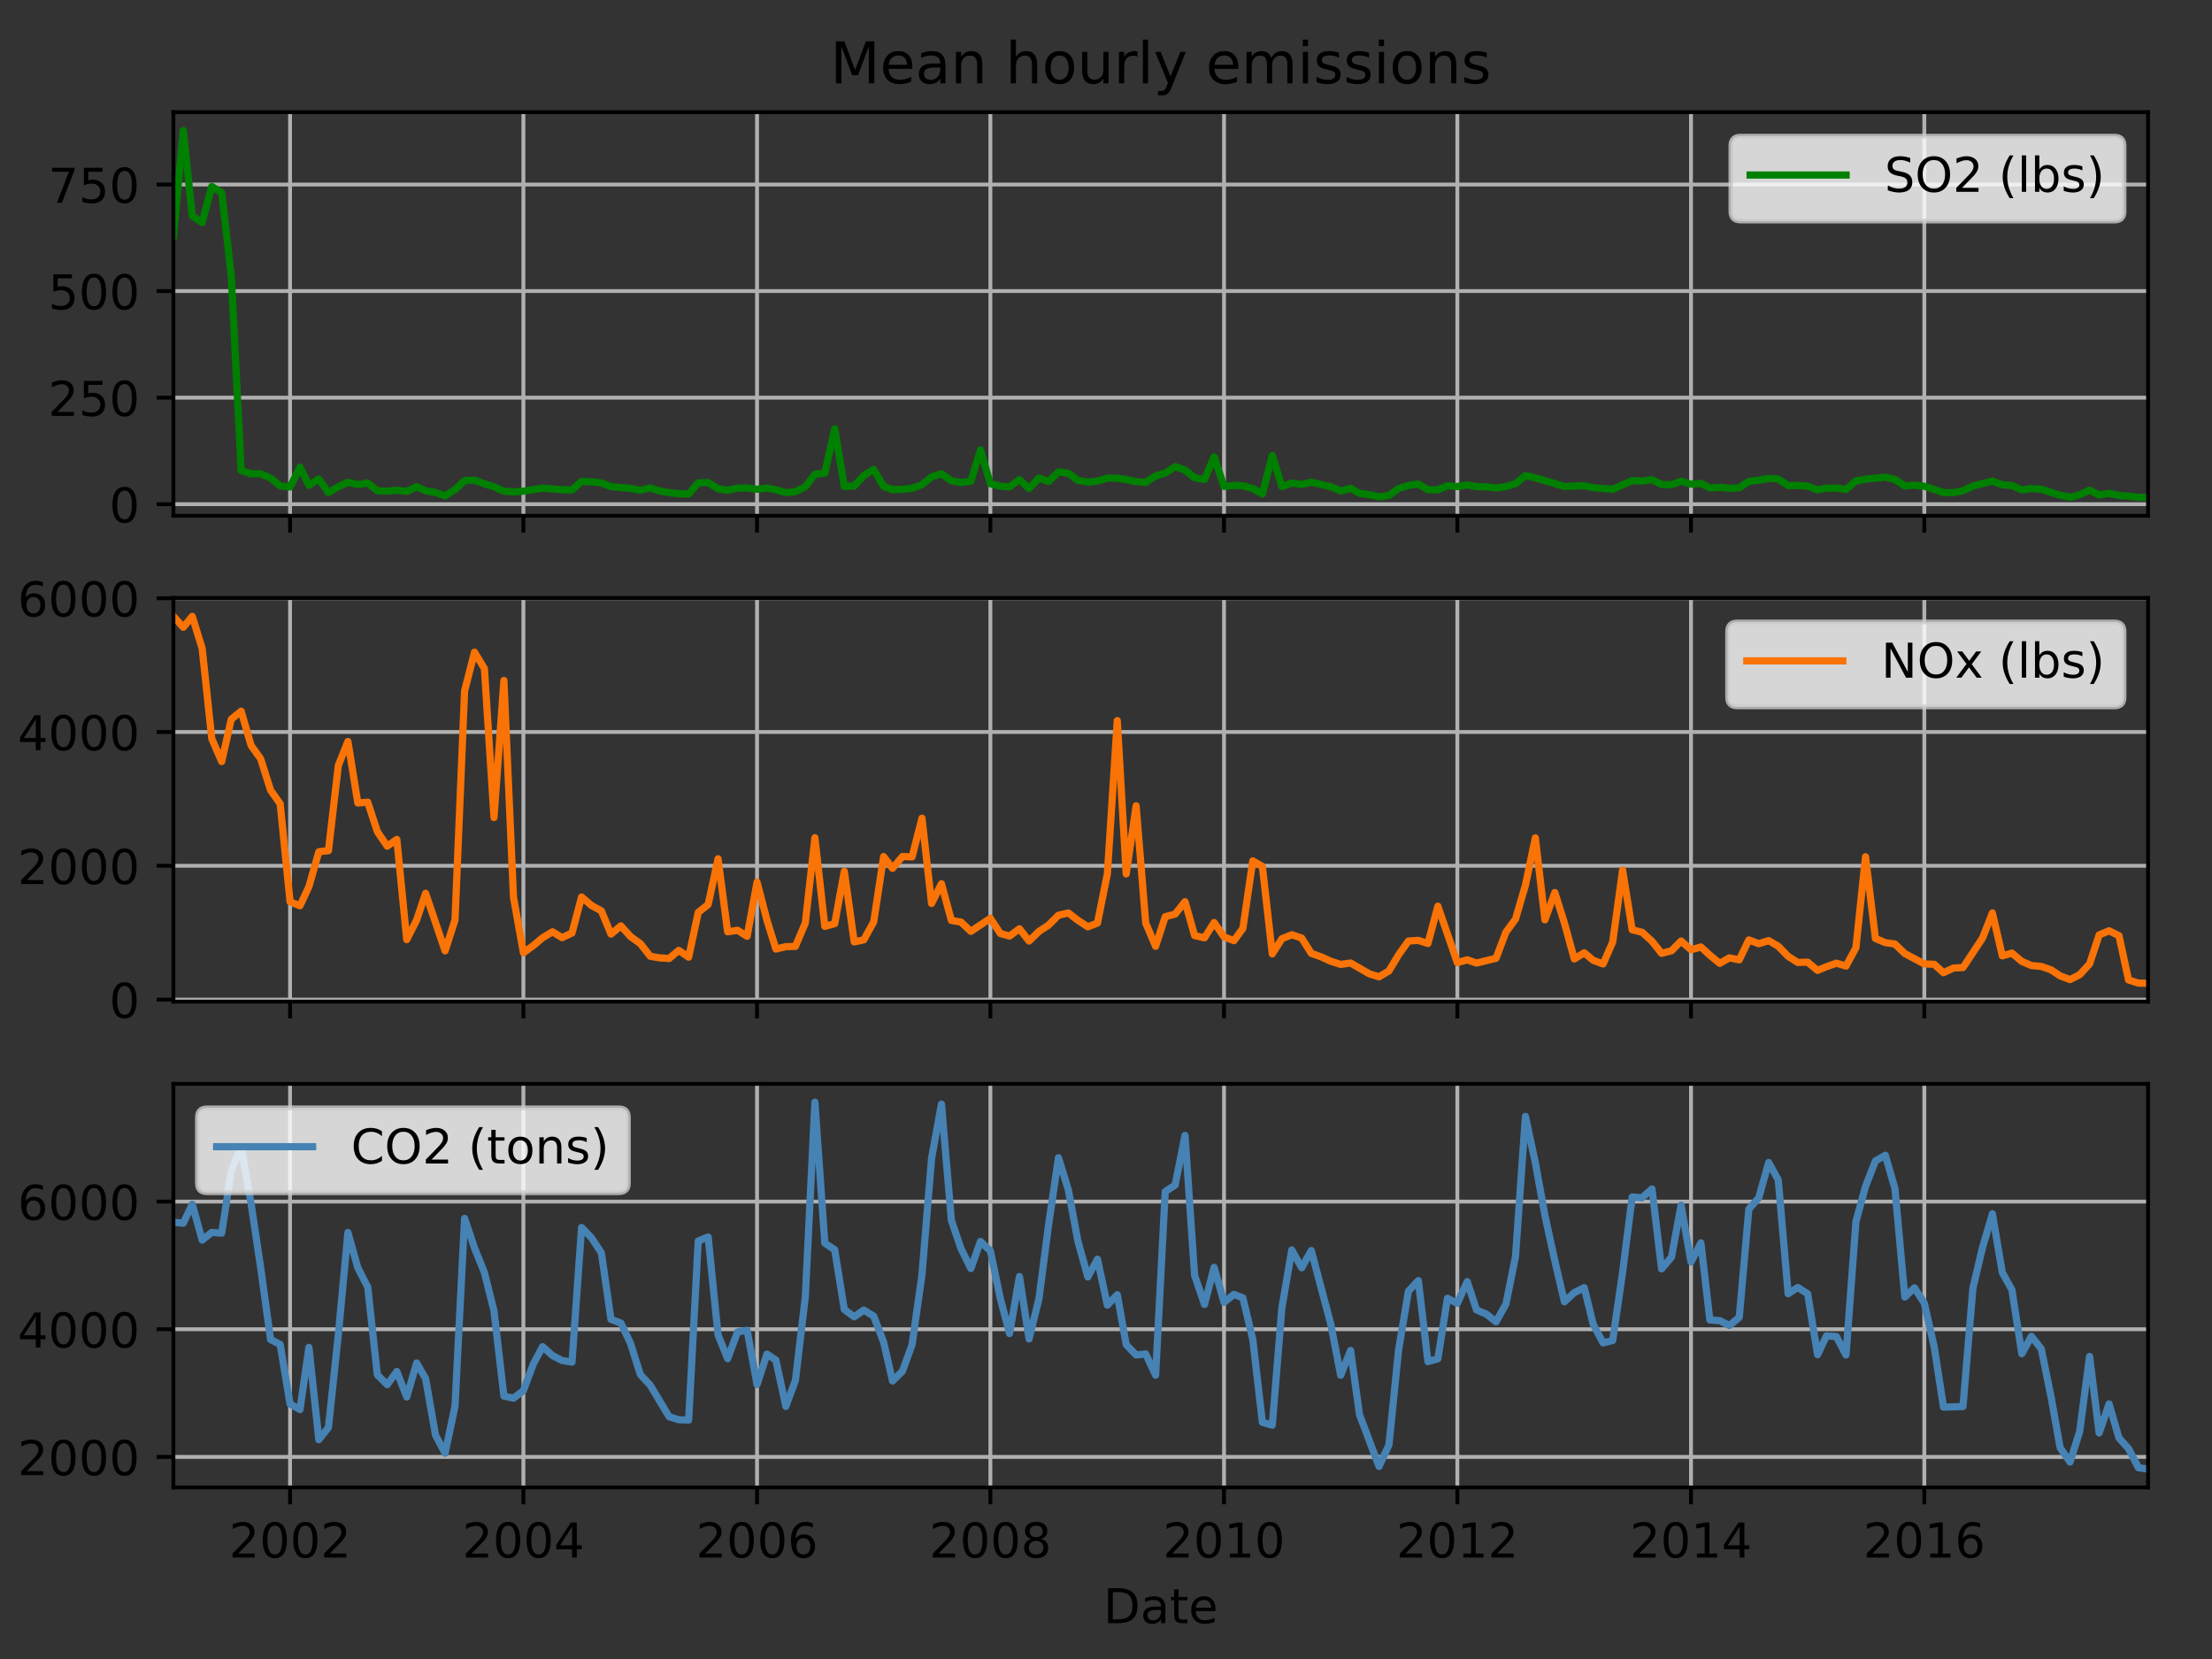 <?xml version="1.0" encoding="utf-8" standalone="no"?>
<!DOCTYPE svg PUBLIC "-//W3C//DTD SVG 1.1//EN"
  "http://www.w3.org/Graphics/SVG/1.1/DTD/svg11.dtd">
<!-- Created with matplotlib (http://matplotlib.org/) -->
<svg height="345.6pt" version="1.1" viewBox="0 0 460.8 345.6" width="460.8pt" xmlns="http://www.w3.org/2000/svg" xmlns:xlink="http://www.w3.org/1999/xlink">
 <rect x="0" y="0" width="460.8" height="345.6" fill="#333333" stroke="none"/>
 <defs>
  <style type="text/css">
*{stroke-linecap:butt;stroke-linejoin:round;}
  </style>
 </defs>
 <g id="figure_1">
  <g id="patch_1">
   <path d="M 0 345.6 
L 460.8 345.6 
L 460.8 0 
L 0 0 
z
" style="fill:none;"/>
  </g>
  <g id="axes_1">
   <g id="patch_2">
    <path d="M 36.124 107.445 
L 447.48 107.445 
L 447.48 23.365 
L 36.124 23.365 
z
" style="fill:none;"/>
   </g>
   <g id="matplotlib.axis_1">
    <g id="xtick_1">
     <g id="line2d_1">
      <path clip-path="url(#p569d298491)" d="M 60.427 107.445 
L 60.427 23.365 
" style="fill:none;stroke:#b0b0b0;stroke-linecap:square;stroke-width:0.8;"/>
     </g>
     <g id="line2d_2">
      <defs>
       <path d="M 0 0 
L 0 3.5 
" id="m53cadf3016" style="stroke:#000000;stroke-width:0.8;"/>
      </defs>
      <g>
       <use style="stroke:#000000;stroke-width:0.8;" x="60.427" xlink:href="#m53cadf3016" y="107.445"/>
      </g>
     </g>
    </g>
    <g id="xtick_2">
     <g id="line2d_3">
      <path clip-path="url(#p569d298491)" d="M 109.033 107.445 
L 109.033 23.365 
" style="fill:none;stroke:#b0b0b0;stroke-linecap:square;stroke-width:0.8;"/>
     </g>
     <g id="line2d_4">
      <g>
       <use style="stroke:#000000;stroke-width:0.8;" x="109.033" xlink:href="#m53cadf3016" y="107.445"/>
      </g>
     </g>
    </g>
    <g id="xtick_3">
     <g id="line2d_5">
      <path clip-path="url(#p569d298491)" d="M 157.706 107.445 
L 157.706 23.365 
" style="fill:none;stroke:#b0b0b0;stroke-linecap:square;stroke-width:0.8;"/>
     </g>
     <g id="line2d_6">
      <g>
       <use style="stroke:#000000;stroke-width:0.8;" x="157.706" xlink:href="#m53cadf3016" y="107.445"/>
      </g>
     </g>
    </g>
    <g id="xtick_4">
     <g id="line2d_7">
      <path clip-path="url(#p569d298491)" d="M 206.313 107.445 
L 206.313 23.365 
" style="fill:none;stroke:#b0b0b0;stroke-linecap:square;stroke-width:0.8;"/>
     </g>
     <g id="line2d_8">
      <g>
       <use style="stroke:#000000;stroke-width:0.8;" x="206.313" xlink:href="#m53cadf3016" y="107.445"/>
      </g>
     </g>
    </g>
    <g id="xtick_5">
     <g id="line2d_9">
      <path clip-path="url(#p569d298491)" d="M 254.986 107.445 
L 254.986 23.365 
" style="fill:none;stroke:#b0b0b0;stroke-linecap:square;stroke-width:0.8;"/>
     </g>
     <g id="line2d_10">
      <g>
       <use style="stroke:#000000;stroke-width:0.8;" x="254.986" xlink:href="#m53cadf3016" y="107.445"/>
      </g>
     </g>
    </g>
    <g id="xtick_6">
     <g id="line2d_11">
      <path clip-path="url(#p569d298491)" d="M 303.592 107.445 
L 303.592 23.365 
" style="fill:none;stroke:#b0b0b0;stroke-linecap:square;stroke-width:0.8;"/>
     </g>
     <g id="line2d_12">
      <g>
       <use style="stroke:#000000;stroke-width:0.8;" x="303.592" xlink:href="#m53cadf3016" y="107.445"/>
      </g>
     </g>
    </g>
    <g id="xtick_7">
     <g id="line2d_13">
      <path clip-path="url(#p569d298491)" d="M 352.265 107.445 
L 352.265 23.365 
" style="fill:none;stroke:#b0b0b0;stroke-linecap:square;stroke-width:0.8;"/>
     </g>
     <g id="line2d_14">
      <g>
       <use style="stroke:#000000;stroke-width:0.8;" x="352.265" xlink:href="#m53cadf3016" y="107.445"/>
      </g>
     </g>
    </g>
    <g id="xtick_8">
     <g id="line2d_15">
      <path clip-path="url(#p569d298491)" d="M 400.871 107.445 
L 400.871 23.365 
" style="fill:none;stroke:#b0b0b0;stroke-linecap:square;stroke-width:0.8;"/>
     </g>
     <g id="line2d_16">
      <g>
       <use style="stroke:#000000;stroke-width:0.8;" x="400.871" xlink:href="#m53cadf3016" y="107.445"/>
      </g>
     </g>
    </g>
   </g>
   <g id="matplotlib.axis_2">
    <g id="ytick_1">
     <g id="line2d_17">
      <path clip-path="url(#p569d298491)" d="M 36.124 105.035 
L 447.48 105.035 
" style="fill:none;stroke:#b0b0b0;stroke-linecap:square;stroke-width:0.8;"/>
     </g>
     <g id="line2d_18">
      <defs>
       <path d="M 0 0 
L -3.5 0 
" id="m7fc5e77ac3" style="stroke:#000000;stroke-width:0.8;"/>
      </defs>
      <g>
       <use style="stroke:#000000;stroke-width:0.8;" x="36.124" xlink:href="#m7fc5e77ac3" y="105.035"/>
      </g>
     </g>
     <g id="text_1">
      <!-- 0 -->
      <defs>
       <path d="M 31.781 66.406 
Q 24.172 66.406 20.328 58.906 
Q 16.5 51.422 16.5 36.375 
Q 16.5 21.391 20.328 13.891 
Q 24.172 6.391 31.781 6.391 
Q 39.453 6.391 43.281 13.891 
Q 47.125 21.391 47.125 36.375 
Q 47.125 51.422 43.281 58.906 
Q 39.453 66.406 31.781 66.406 
z
M 31.781 74.219 
Q 44.047 74.219 50.516 64.516 
Q 56.984 54.828 56.984 36.375 
Q 56.984 17.969 50.516 8.266 
Q 44.047 -1.422 31.781 -1.422 
Q 19.531 -1.422 13.062 8.266 
Q 6.594 17.969 6.594 36.375 
Q 6.594 54.828 13.062 64.516 
Q 19.531 74.219 31.781 74.219 
z
" id="DejaVuSans-30"/>
      </defs>
      <g transform="translate(22.762 108.834)scale(0.1 -0.1)">
       <use xlink:href="#DejaVuSans-30"/>
      </g>
     </g>
    </g>
    <g id="ytick_2">
     <g id="line2d_19">
      <path clip-path="url(#p569d298491)" d="M 36.124 82.837 
L 447.48 82.837 
" style="fill:none;stroke:#b0b0b0;stroke-linecap:square;stroke-width:0.8;"/>
     </g>
     <g id="line2d_20">
      <g>
       <use style="stroke:#000000;stroke-width:0.8;" x="36.124" xlink:href="#m7fc5e77ac3" y="82.837"/>
      </g>
     </g>
     <g id="text_2">
      <!-- 250 -->
      <defs>
       <path d="M 19.188 8.297 
L 53.609 8.297 
L 53.609 0 
L 7.328 0 
L 7.328 8.297 
Q 12.938 14.109 22.625 23.891 
Q 32.328 33.688 34.812 36.531 
Q 39.547 41.844 41.422 45.531 
Q 43.312 49.219 43.312 52.781 
Q 43.312 58.594 39.234 62.25 
Q 35.156 65.922 28.609 65.922 
Q 23.969 65.922 18.812 64.312 
Q 13.672 62.703 7.812 59.422 
L 7.812 69.391 
Q 13.766 71.781 18.938 73 
Q 24.125 74.219 28.422 74.219 
Q 39.75 74.219 46.484 68.547 
Q 53.219 62.891 53.219 53.422 
Q 53.219 48.922 51.531 44.891 
Q 49.859 40.875 45.406 35.406 
Q 44.188 33.984 37.641 27.219 
Q 31.109 20.453 19.188 8.297 
z
" id="DejaVuSans-32"/>
       <path d="M 10.797 72.906 
L 49.516 72.906 
L 49.516 64.594 
L 19.828 64.594 
L 19.828 46.734 
Q 21.969 47.469 24.109 47.828 
Q 26.266 48.188 28.422 48.188 
Q 40.625 48.188 47.75 41.5 
Q 54.891 34.812 54.891 23.391 
Q 54.891 11.625 47.562 5.094 
Q 40.234 -1.422 26.906 -1.422 
Q 22.312 -1.422 17.547 -0.641 
Q 12.797 0.141 7.719 1.703 
L 7.719 11.625 
Q 12.109 9.234 16.797 8.062 
Q 21.484 6.891 26.703 6.891 
Q 35.156 6.891 40.078 11.328 
Q 45.016 15.766 45.016 23.391 
Q 45.016 31 40.078 35.438 
Q 35.156 39.891 26.703 39.891 
Q 22.75 39.891 18.812 39.016 
Q 14.891 38.141 10.797 36.281 
z
" id="DejaVuSans-35"/>
      </defs>
      <g transform="translate(10.037 86.636)scale(0.1 -0.1)">
       <use xlink:href="#DejaVuSans-32"/>
       <use x="63.623" xlink:href="#DejaVuSans-35"/>
       <use x="127.246" xlink:href="#DejaVuSans-30"/>
      </g>
     </g>
    </g>
    <g id="ytick_3">
     <g id="line2d_21">
      <path clip-path="url(#p569d298491)" d="M 36.124 60.639 
L 447.48 60.639 
" style="fill:none;stroke:#b0b0b0;stroke-linecap:square;stroke-width:0.8;"/>
     </g>
     <g id="line2d_22">
      <g>
       <use style="stroke:#000000;stroke-width:0.8;" x="36.124" xlink:href="#m7fc5e77ac3" y="60.639"/>
      </g>
     </g>
     <g id="text_3">
      <!-- 500 -->
      <g transform="translate(10.037 64.438)scale(0.1 -0.1)">
       <use xlink:href="#DejaVuSans-35"/>
       <use x="63.623" xlink:href="#DejaVuSans-30"/>
       <use x="127.246" xlink:href="#DejaVuSans-30"/>
      </g>
     </g>
    </g>
    <g id="ytick_4">
     <g id="line2d_23">
      <path clip-path="url(#p569d298491)" d="M 36.124 38.441 
L 447.48 38.441 
" style="fill:none;stroke:#b0b0b0;stroke-linecap:square;stroke-width:0.8;"/>
     </g>
     <g id="line2d_24">
      <g>
       <use style="stroke:#000000;stroke-width:0.8;" x="36.124" xlink:href="#m7fc5e77ac3" y="38.441"/>
      </g>
     </g>
     <g id="text_4">
      <!-- 750 -->
      <defs>
       <path d="M 8.203 72.906 
L 55.078 72.906 
L 55.078 68.703 
L 28.609 0 
L 18.312 0 
L 43.219 64.594 
L 8.203 64.594 
z
" id="DejaVuSans-37"/>
      </defs>
      <g transform="translate(10.037 42.24)scale(0.1 -0.1)">
       <use xlink:href="#DejaVuSans-37"/>
       <use x="63.623" xlink:href="#DejaVuSans-35"/>
       <use x="127.246" xlink:href="#DejaVuSans-30"/>
      </g>
     </g>
    </g>
   </g>
   <g id="line2d_25">
    <path clip-path="url(#p569d298491)" d="M 36.124 49.233 
L 38.188 27.187 
L 40.052 44.981 
L 42.117 46.352 
L 44.114 38.846 
L 46.178 40.138 
L 48.176 57.4 
L 50.24 98.006 
L 52.304 98.698 
L 54.301 98.702 
L 56.366 99.588 
L 58.363 101.213 
L 60.427 101.452 
L 62.491 97.313 
L 64.356 101.098 
L 66.42 99.788 
L 68.417 102.62 
L 70.481 101.399 
L 72.479 100.473 
L 74.543 100.953 
L 76.607 100.604 
L 78.605 102.23 
L 80.669 102.331 
L 82.666 102.121 
L 84.73 102.373 
L 86.794 101.383 
L 88.659 102.249 
L 90.723 102.587 
L 92.72 103.302 
L 94.785 101.986 
L 96.782 100.136 
L 98.846 100.025 
L 100.91 100.796 
L 102.908 101.401 
L 104.972 102.334 
L 106.969 102.473 
L 109.033 102.319 
L 113.029 101.698 
L 117.09 102.012 
L 119.154 102.064 
L 121.152 100.288 
L 123.216 100.385 
L 125.28 100.596 
L 127.278 101.384 
L 131.339 101.729 
L 133.403 102.137 
L 135.467 101.637 
L 137.332 102.254 
L 139.396 102.628 
L 141.393 102.833 
L 143.457 102.913 
L 145.455 100.591 
L 147.519 100.527 
L 149.583 101.813 
L 151.581 102.111 
L 153.645 101.675 
L 155.642 101.658 
L 157.706 101.925 
L 159.771 101.669 
L 161.635 102.031 
L 163.699 102.627 
L 165.696 102.424 
L 167.761 101.383 
L 169.758 98.778 
L 171.822 98.582 
L 173.886 89.338 
L 175.884 101.333 
L 177.948 101.24 
L 179.945 99.059 
L 182.01 97.779 
L 184.074 101.342 
L 185.938 101.991 
L 188.002 101.927 
L 190 101.727 
L 192.064 100.979 
L 194.061 99.341 
L 196.125 98.68 
L 198.189 100.155 
L 200.187 100.514 
L 202.251 100.254 
L 204.249 93.73 
L 206.313 100.78 
L 208.377 101.27 
L 210.308 101.42 
L 212.372 99.918 
L 214.369 101.783 
L 216.433 99.586 
L 218.431 100.307 
L 220.495 98.297 
L 222.559 98.602 
L 224.557 100.076 
L 226.621 100.43 
L 228.618 100.222 
L 230.682 99.593 
L 232.747 99.627 
L 234.611 99.895 
L 236.675 100.339 
L 238.673 100.492 
L 240.737 99.142 
L 242.734 98.56 
L 244.798 97.202 
L 246.862 97.914 
L 248.86 99.533 
L 250.924 99.878 
L 252.922 95.177 
L 254.986 101.336 
L 257.05 101.114 
L 258.914 101.192 
L 260.978 101.765 
L 262.976 102.905 
L 265.04 94.899 
L 267.037 101.358 
L 269.101 100.63 
L 271.166 100.929 
L 273.163 100.448 
L 277.225 101.391 
L 279.289 102.278 
L 281.353 101.717 
L 283.217 102.766 
L 285.281 103.064 
L 287.279 103.491 
L 289.343 103.208 
L 291.341 101.775 
L 293.405 101.121 
L 295.469 100.846 
L 297.466 102.022 
L 299.53 102.035 
L 301.528 101.185 
L 303.592 101.36 
L 305.656 101.013 
L 307.587 101.37 
L 309.651 101.428 
L 311.649 101.646 
L 313.713 101.347 
L 315.71 100.777 
L 317.774 99.062 
L 319.838 99.542 
L 325.898 101.33 
L 330.026 101.182 
L 331.89 101.601 
L 335.952 101.93 
L 340.013 100.124 
L 342.078 100.216 
L 344.142 99.931 
L 346.139 100.933 
L 348.203 100.969 
L 350.201 100.238 
L 352.265 100.862 
L 354.329 100.702 
L 356.193 101.645 
L 358.257 101.516 
L 360.255 101.725 
L 362.319 101.624 
L 364.317 100.287 
L 366.381 100.041 
L 368.445 99.656 
L 370.442 99.788 
L 372.506 101.152 
L 374.504 101.135 
L 376.568 101.264 
L 378.632 102.04 
L 380.496 101.695 
L 382.561 101.681 
L 384.558 101.961 
L 386.622 100.189 
L 388.62 99.819 
L 392.748 99.41 
L 394.745 99.878 
L 396.81 101.221 
L 398.807 101.079 
L 400.871 101.294 
L 404.866 102.612 
L 406.93 102.636 
L 408.928 102.223 
L 410.992 101.253 
L 415.054 100.211 
L 417.118 100.998 
L 419.115 101.139 
L 421.179 102.058 
L 423.177 101.786 
L 425.241 101.913 
L 429.169 103.157 
L 431.234 103.589 
L 433.231 103.069 
L 435.295 102.106 
L 437.293 103.13 
L 439.357 102.759 
L 441.421 103.229 
L 443.418 103.347 
L 445.482 103.589 
L 447.48 103.623 
L 447.48 103.623 
" style="fill:none;stroke:#008000;stroke-linecap:square;stroke-width:1.5;"/>
   </g>
   <g id="patch_3">
    <path d="M 36.124 107.445 
L 36.124 23.365 
" style="fill:none;stroke:#000000;stroke-linecap:square;stroke-linejoin:miter;stroke-width:0.8;"/>
   </g>
   <g id="patch_4">
    <path d="M 447.48 107.445 
L 447.48 23.365 
" style="fill:none;stroke:#000000;stroke-linecap:square;stroke-linejoin:miter;stroke-width:0.8;"/>
   </g>
   <g id="patch_5">
    <path d="M 36.124 107.445 
L 447.48 107.445 
" style="fill:none;stroke:#000000;stroke-linecap:square;stroke-linejoin:miter;stroke-width:0.8;"/>
   </g>
   <g id="patch_6">
    <path d="M 36.124 23.365 
L 447.48 23.365 
" style="fill:none;stroke:#000000;stroke-linecap:square;stroke-linejoin:miter;stroke-width:0.8;"/>
   </g>
   <g id="text_5">
    <!-- Mean hourly emissions -->
    <defs>
     <path d="M 9.812 72.906 
L 24.516 72.906 
L 43.109 23.297 
L 61.812 72.906 
L 76.516 72.906 
L 76.516 0 
L 66.891 0 
L 66.891 64.016 
L 48.094 14.016 
L 38.188 14.016 
L 19.391 64.016 
L 19.391 0 
L 9.812 0 
z
" id="DejaVuSans-4d"/>
     <path d="M 56.203 29.594 
L 56.203 25.203 
L 14.891 25.203 
Q 15.484 15.922 20.484 11.062 
Q 25.484 6.203 34.422 6.203 
Q 39.594 6.203 44.453 7.469 
Q 49.312 8.734 54.109 11.281 
L 54.109 2.781 
Q 49.266 0.734 44.188 -0.344 
Q 39.109 -1.422 33.891 -1.422 
Q 20.797 -1.422 13.156 6.188 
Q 5.516 13.812 5.516 26.812 
Q 5.516 40.234 12.766 48.109 
Q 20.016 56 32.328 56 
Q 43.359 56 49.781 48.891 
Q 56.203 41.797 56.203 29.594 
z
M 47.219 32.234 
Q 47.125 39.594 43.094 43.984 
Q 39.062 48.391 32.422 48.391 
Q 24.906 48.391 20.391 44.141 
Q 15.875 39.891 15.188 32.172 
z
" id="DejaVuSans-65"/>
     <path d="M 34.281 27.484 
Q 23.391 27.484 19.188 25 
Q 14.984 22.516 14.984 16.5 
Q 14.984 11.719 18.141 8.906 
Q 21.297 6.109 26.703 6.109 
Q 34.188 6.109 38.703 11.406 
Q 43.219 16.703 43.219 25.484 
L 43.219 27.484 
z
M 52.203 31.203 
L 52.203 0 
L 43.219 0 
L 43.219 8.297 
Q 40.141 3.328 35.547 0.953 
Q 30.953 -1.422 24.312 -1.422 
Q 15.922 -1.422 10.953 3.297 
Q 6 8.016 6 15.922 
Q 6 25.141 12.172 29.828 
Q 18.359 34.516 30.609 34.516 
L 43.219 34.516 
L 43.219 35.406 
Q 43.219 41.609 39.141 45 
Q 35.062 48.391 27.688 48.391 
Q 23 48.391 18.547 47.266 
Q 14.109 46.141 10.016 43.891 
L 10.016 52.203 
Q 14.938 54.109 19.578 55.047 
Q 24.219 56 28.609 56 
Q 40.484 56 46.344 49.844 
Q 52.203 43.703 52.203 31.203 
z
" id="DejaVuSans-61"/>
     <path d="M 54.891 33.016 
L 54.891 0 
L 45.906 0 
L 45.906 32.719 
Q 45.906 40.484 42.875 44.328 
Q 39.844 48.188 33.797 48.188 
Q 26.516 48.188 22.312 43.547 
Q 18.109 38.922 18.109 30.906 
L 18.109 0 
L 9.078 0 
L 9.078 54.688 
L 18.109 54.688 
L 18.109 46.188 
Q 21.344 51.125 25.703 53.562 
Q 30.078 56 35.797 56 
Q 45.219 56 50.047 50.172 
Q 54.891 44.344 54.891 33.016 
z
" id="DejaVuSans-6e"/>
     <path id="DejaVuSans-20"/>
     <path d="M 54.891 33.016 
L 54.891 0 
L 45.906 0 
L 45.906 32.719 
Q 45.906 40.484 42.875 44.328 
Q 39.844 48.188 33.797 48.188 
Q 26.516 48.188 22.312 43.547 
Q 18.109 38.922 18.109 30.906 
L 18.109 0 
L 9.078 0 
L 9.078 75.984 
L 18.109 75.984 
L 18.109 46.188 
Q 21.344 51.125 25.703 53.562 
Q 30.078 56 35.797 56 
Q 45.219 56 50.047 50.172 
Q 54.891 44.344 54.891 33.016 
z
" id="DejaVuSans-68"/>
     <path d="M 30.609 48.391 
Q 23.391 48.391 19.188 42.75 
Q 14.984 37.109 14.984 27.297 
Q 14.984 17.484 19.156 11.844 
Q 23.344 6.203 30.609 6.203 
Q 37.797 6.203 41.984 11.859 
Q 46.188 17.531 46.188 27.297 
Q 46.188 37.016 41.984 42.703 
Q 37.797 48.391 30.609 48.391 
z
M 30.609 56 
Q 42.328 56 49.016 48.375 
Q 55.719 40.766 55.719 27.297 
Q 55.719 13.875 49.016 6.219 
Q 42.328 -1.422 30.609 -1.422 
Q 18.844 -1.422 12.172 6.219 
Q 5.516 13.875 5.516 27.297 
Q 5.516 40.766 12.172 48.375 
Q 18.844 56 30.609 56 
z
" id="DejaVuSans-6f"/>
     <path d="M 8.5 21.578 
L 8.5 54.688 
L 17.484 54.688 
L 17.484 21.922 
Q 17.484 14.156 20.5 10.266 
Q 23.531 6.391 29.594 6.391 
Q 36.859 6.391 41.078 11.031 
Q 45.312 15.672 45.312 23.688 
L 45.312 54.688 
L 54.297 54.688 
L 54.297 0 
L 45.312 0 
L 45.312 8.406 
Q 42.047 3.422 37.719 1 
Q 33.406 -1.422 27.688 -1.422 
Q 18.266 -1.422 13.375 4.438 
Q 8.5 10.297 8.5 21.578 
z
M 31.109 56 
z
" id="DejaVuSans-75"/>
     <path d="M 41.109 46.297 
Q 39.594 47.172 37.812 47.578 
Q 36.031 48 33.891 48 
Q 26.266 48 22.188 43.047 
Q 18.109 38.094 18.109 28.812 
L 18.109 0 
L 9.078 0 
L 9.078 54.688 
L 18.109 54.688 
L 18.109 46.188 
Q 20.953 51.172 25.484 53.578 
Q 30.031 56 36.531 56 
Q 37.453 56 38.578 55.875 
Q 39.703 55.766 41.062 55.516 
z
" id="DejaVuSans-72"/>
     <path d="M 9.422 75.984 
L 18.406 75.984 
L 18.406 0 
L 9.422 0 
z
" id="DejaVuSans-6c"/>
     <path d="M 32.172 -5.078 
Q 28.375 -14.844 24.75 -17.812 
Q 21.141 -20.797 15.094 -20.797 
L 7.906 -20.797 
L 7.906 -13.281 
L 13.188 -13.281 
Q 16.891 -13.281 18.938 -11.516 
Q 21 -9.766 23.484 -3.219 
L 25.094 0.875 
L 2.984 54.688 
L 12.5 54.688 
L 29.594 11.922 
L 46.688 54.688 
L 56.203 54.688 
z
" id="DejaVuSans-79"/>
     <path d="M 52 44.188 
Q 55.375 50.25 60.062 53.125 
Q 64.75 56 71.094 56 
Q 79.641 56 84.281 50.016 
Q 88.922 44.047 88.922 33.016 
L 88.922 0 
L 79.891 0 
L 79.891 32.719 
Q 79.891 40.578 77.094 44.375 
Q 74.312 48.188 68.609 48.188 
Q 61.625 48.188 57.562 43.547 
Q 53.516 38.922 53.516 30.906 
L 53.516 0 
L 44.484 0 
L 44.484 32.719 
Q 44.484 40.625 41.703 44.406 
Q 38.922 48.188 33.109 48.188 
Q 26.219 48.188 22.156 43.531 
Q 18.109 38.875 18.109 30.906 
L 18.109 0 
L 9.078 0 
L 9.078 54.688 
L 18.109 54.688 
L 18.109 46.188 
Q 21.188 51.219 25.484 53.609 
Q 29.781 56 35.688 56 
Q 41.656 56 45.828 52.969 
Q 50 49.953 52 44.188 
z
" id="DejaVuSans-6d"/>
     <path d="M 9.422 54.688 
L 18.406 54.688 
L 18.406 0 
L 9.422 0 
z
M 9.422 75.984 
L 18.406 75.984 
L 18.406 64.594 
L 9.422 64.594 
z
" id="DejaVuSans-69"/>
     <path d="M 44.281 53.078 
L 44.281 44.578 
Q 40.484 46.531 36.375 47.5 
Q 32.281 48.484 27.875 48.484 
Q 21.188 48.484 17.844 46.438 
Q 14.5 44.391 14.5 40.281 
Q 14.5 37.156 16.891 35.375 
Q 19.281 33.594 26.516 31.984 
L 29.594 31.297 
Q 39.156 29.25 43.188 25.516 
Q 47.219 21.781 47.219 15.094 
Q 47.219 7.469 41.188 3.016 
Q 35.156 -1.422 24.609 -1.422 
Q 20.219 -1.422 15.453 -0.562 
Q 10.688 0.297 5.422 2 
L 5.422 11.281 
Q 10.406 8.688 15.234 7.391 
Q 20.062 6.109 24.812 6.109 
Q 31.156 6.109 34.562 8.281 
Q 37.984 10.453 37.984 14.406 
Q 37.984 18.062 35.516 20.016 
Q 33.062 21.969 24.703 23.781 
L 21.578 24.516 
Q 13.234 26.266 9.516 29.906 
Q 5.812 33.547 5.812 39.891 
Q 5.812 47.609 11.281 51.797 
Q 16.75 56 26.812 56 
Q 31.781 56 36.172 55.266 
Q 40.578 54.547 44.281 53.078 
z
" id="DejaVuSans-73"/>
    </defs>
    <g transform="translate(172.959 17.365)scale(0.12 -0.12)">
     <use xlink:href="#DejaVuSans-4d"/>
     <use x="86.279" xlink:href="#DejaVuSans-65"/>
     <use x="147.803" xlink:href="#DejaVuSans-61"/>
     <use x="209.082" xlink:href="#DejaVuSans-6e"/>
     <use x="272.461" xlink:href="#DejaVuSans-20"/>
     <use x="304.248" xlink:href="#DejaVuSans-68"/>
     <use x="367.627" xlink:href="#DejaVuSans-6f"/>
     <use x="428.809" xlink:href="#DejaVuSans-75"/>
     <use x="492.188" xlink:href="#DejaVuSans-72"/>
     <use x="533.301" xlink:href="#DejaVuSans-6c"/>
     <use x="561.084" xlink:href="#DejaVuSans-79"/>
     <use x="620.264" xlink:href="#DejaVuSans-20"/>
     <use x="652.051" xlink:href="#DejaVuSans-65"/>
     <use x="713.574" xlink:href="#DejaVuSans-6d"/>
     <use x="810.986" xlink:href="#DejaVuSans-69"/>
     <use x="838.77" xlink:href="#DejaVuSans-73"/>
     <use x="890.869" xlink:href="#DejaVuSans-73"/>
     <use x="942.969" xlink:href="#DejaVuSans-69"/>
     <use x="970.752" xlink:href="#DejaVuSans-6f"/>
     <use x="1031.934" xlink:href="#DejaVuSans-6e"/>
     <use x="1095.312" xlink:href="#DejaVuSans-73"/>
    </g>
   </g>
   <g id="legend_1">
    <g id="patch_7">
     <path d="M 362.58 46.043 
L 440.48 46.043 
Q 442.48 46.043 442.48 44.043 
L 442.48 30.365 
Q 442.48 28.365 440.48 28.365 
L 362.58 28.365 
Q 360.58 28.365 360.58 30.365 
L 360.58 44.043 
Q 360.58 46.043 362.58 46.043 
z
" style="fill:#ffffff;opacity:0.8;stroke:#cccccc;stroke-linejoin:miter;"/>
    </g>
    <g id="line2d_26">
     <path d="M 364.58 36.463 
L 384.58 36.463 
" style="fill:none;stroke:#008000;stroke-linecap:square;stroke-width:1.5;"/>
    </g>
    <g id="line2d_27"/>
    <g id="text_6">
     <!-- SO2 (lbs) -->
     <defs>
      <path d="M 53.516 70.516 
L 53.516 60.891 
Q 47.906 63.578 42.922 64.891 
Q 37.938 66.219 33.297 66.219 
Q 25.25 66.219 20.875 63.094 
Q 16.5 59.969 16.5 54.203 
Q 16.5 49.359 19.406 46.891 
Q 22.312 44.438 30.422 42.922 
L 36.375 41.703 
Q 47.406 39.594 52.656 34.297 
Q 57.906 29 57.906 20.125 
Q 57.906 9.516 50.797 4.047 
Q 43.703 -1.422 29.984 -1.422 
Q 24.812 -1.422 18.969 -0.25 
Q 13.141 0.922 6.891 3.219 
L 6.891 13.375 
Q 12.891 10.016 18.656 8.297 
Q 24.422 6.594 29.984 6.594 
Q 38.422 6.594 43.016 9.906 
Q 47.609 13.234 47.609 19.391 
Q 47.609 24.75 44.312 27.781 
Q 41.016 30.812 33.5 32.328 
L 27.484 33.5 
Q 16.453 35.688 11.516 40.375 
Q 6.594 45.062 6.594 53.422 
Q 6.594 63.094 13.406 68.656 
Q 20.219 74.219 32.172 74.219 
Q 37.312 74.219 42.625 73.281 
Q 47.953 72.359 53.516 70.516 
z
" id="DejaVuSans-53"/>
      <path d="M 39.406 66.219 
Q 28.656 66.219 22.328 58.203 
Q 16.016 50.203 16.016 36.375 
Q 16.016 22.609 22.328 14.594 
Q 28.656 6.594 39.406 6.594 
Q 50.141 6.594 56.422 14.594 
Q 62.703 22.609 62.703 36.375 
Q 62.703 50.203 56.422 58.203 
Q 50.141 66.219 39.406 66.219 
z
M 39.406 74.219 
Q 54.734 74.219 63.906 63.938 
Q 73.094 53.656 73.094 36.375 
Q 73.094 19.141 63.906 8.859 
Q 54.734 -1.422 39.406 -1.422 
Q 24.031 -1.422 14.812 8.828 
Q 5.609 19.094 5.609 36.375 
Q 5.609 53.656 14.812 63.938 
Q 24.031 74.219 39.406 74.219 
z
" id="DejaVuSans-4f"/>
      <path d="M 31 75.875 
Q 24.469 64.656 21.281 53.656 
Q 18.109 42.672 18.109 31.391 
Q 18.109 20.125 21.312 9.062 
Q 24.516 -2 31 -13.188 
L 23.188 -13.188 
Q 15.875 -1.703 12.234 9.375 
Q 8.594 20.453 8.594 31.391 
Q 8.594 42.281 12.203 53.312 
Q 15.828 64.359 23.188 75.875 
z
" id="DejaVuSans-28"/>
      <path d="M 48.688 27.297 
Q 48.688 37.203 44.609 42.844 
Q 40.531 48.484 33.406 48.484 
Q 26.266 48.484 22.188 42.844 
Q 18.109 37.203 18.109 27.297 
Q 18.109 17.391 22.188 11.75 
Q 26.266 6.109 33.406 6.109 
Q 40.531 6.109 44.609 11.75 
Q 48.688 17.391 48.688 27.297 
z
M 18.109 46.391 
Q 20.953 51.266 25.266 53.625 
Q 29.594 56 35.594 56 
Q 45.562 56 51.781 48.094 
Q 58.016 40.188 58.016 27.297 
Q 58.016 14.406 51.781 6.484 
Q 45.562 -1.422 35.594 -1.422 
Q 29.594 -1.422 25.266 0.953 
Q 20.953 3.328 18.109 8.203 
L 18.109 0 
L 9.078 0 
L 9.078 75.984 
L 18.109 75.984 
z
" id="DejaVuSans-62"/>
      <path d="M 8.016 75.875 
L 15.828 75.875 
Q 23.141 64.359 26.781 53.312 
Q 30.422 42.281 30.422 31.391 
Q 30.422 20.453 26.781 9.375 
Q 23.141 -1.703 15.828 -13.188 
L 8.016 -13.188 
Q 14.5 -2 17.703 9.062 
Q 20.906 20.125 20.906 31.391 
Q 20.906 42.672 17.703 53.656 
Q 14.5 64.656 8.016 75.875 
z
" id="DejaVuSans-29"/>
     </defs>
     <g transform="translate(392.58 39.963)scale(0.1 -0.1)">
      <use xlink:href="#DejaVuSans-53"/>
      <use x="63.477" xlink:href="#DejaVuSans-4f"/>
      <use x="142.188" xlink:href="#DejaVuSans-32"/>
      <use x="205.811" xlink:href="#DejaVuSans-20"/>
      <use x="237.598" xlink:href="#DejaVuSans-28"/>
      <use x="276.611" xlink:href="#DejaVuSans-6c"/>
      <use x="304.395" xlink:href="#DejaVuSans-62"/>
      <use x="367.871" xlink:href="#DejaVuSans-73"/>
      <use x="419.971" xlink:href="#DejaVuSans-29"/>
     </g>
    </g>
   </g>
  </g>
  <g id="axes_2">
   <g id="patch_8">
    <path d="M 36.124 208.654 
L 447.48 208.654 
L 447.48 124.575 
L 36.124 124.575 
z
" style="fill:none;"/>
   </g>
   <g id="matplotlib.axis_3">
    <g id="xtick_9">
     <g id="line2d_28">
      <path clip-path="url(#p8ca2bababc)" d="M 60.427 208.654 
L 60.427 124.575 
" style="fill:none;stroke:#b0b0b0;stroke-linecap:square;stroke-width:0.8;"/>
     </g>
     <g id="line2d_29">
      <g>
       <use style="stroke:#000000;stroke-width:0.8;" x="60.427" xlink:href="#m53cadf3016" y="208.654"/>
      </g>
     </g>
    </g>
    <g id="xtick_10">
     <g id="line2d_30">
      <path clip-path="url(#p8ca2bababc)" d="M 109.033 208.654 
L 109.033 124.575 
" style="fill:none;stroke:#b0b0b0;stroke-linecap:square;stroke-width:0.8;"/>
     </g>
     <g id="line2d_31">
      <g>
       <use style="stroke:#000000;stroke-width:0.8;" x="109.033" xlink:href="#m53cadf3016" y="208.654"/>
      </g>
     </g>
    </g>
    <g id="xtick_11">
     <g id="line2d_32">
      <path clip-path="url(#p8ca2bababc)" d="M 157.706 208.654 
L 157.706 124.575 
" style="fill:none;stroke:#b0b0b0;stroke-linecap:square;stroke-width:0.8;"/>
     </g>
     <g id="line2d_33">
      <g>
       <use style="stroke:#000000;stroke-width:0.8;" x="157.706" xlink:href="#m53cadf3016" y="208.654"/>
      </g>
     </g>
    </g>
    <g id="xtick_12">
     <g id="line2d_34">
      <path clip-path="url(#p8ca2bababc)" d="M 206.313 208.654 
L 206.313 124.575 
" style="fill:none;stroke:#b0b0b0;stroke-linecap:square;stroke-width:0.8;"/>
     </g>
     <g id="line2d_35">
      <g>
       <use style="stroke:#000000;stroke-width:0.8;" x="206.313" xlink:href="#m53cadf3016" y="208.654"/>
      </g>
     </g>
    </g>
    <g id="xtick_13">
     <g id="line2d_36">
      <path clip-path="url(#p8ca2bababc)" d="M 254.986 208.654 
L 254.986 124.575 
" style="fill:none;stroke:#b0b0b0;stroke-linecap:square;stroke-width:0.8;"/>
     </g>
     <g id="line2d_37">
      <g>
       <use style="stroke:#000000;stroke-width:0.8;" x="254.986" xlink:href="#m53cadf3016" y="208.654"/>
      </g>
     </g>
    </g>
    <g id="xtick_14">
     <g id="line2d_38">
      <path clip-path="url(#p8ca2bababc)" d="M 303.592 208.654 
L 303.592 124.575 
" style="fill:none;stroke:#b0b0b0;stroke-linecap:square;stroke-width:0.8;"/>
     </g>
     <g id="line2d_39">
      <g>
       <use style="stroke:#000000;stroke-width:0.8;" x="303.592" xlink:href="#m53cadf3016" y="208.654"/>
      </g>
     </g>
    </g>
    <g id="xtick_15">
     <g id="line2d_40">
      <path clip-path="url(#p8ca2bababc)" d="M 352.265 208.654 
L 352.265 124.575 
" style="fill:none;stroke:#b0b0b0;stroke-linecap:square;stroke-width:0.8;"/>
     </g>
     <g id="line2d_41">
      <g>
       <use style="stroke:#000000;stroke-width:0.8;" x="352.265" xlink:href="#m53cadf3016" y="208.654"/>
      </g>
     </g>
    </g>
    <g id="xtick_16">
     <g id="line2d_42">
      <path clip-path="url(#p8ca2bababc)" d="M 400.871 208.654 
L 400.871 124.575 
" style="fill:none;stroke:#b0b0b0;stroke-linecap:square;stroke-width:0.8;"/>
     </g>
     <g id="line2d_43">
      <g>
       <use style="stroke:#000000;stroke-width:0.8;" x="400.871" xlink:href="#m53cadf3016" y="208.654"/>
      </g>
     </g>
    </g>
   </g>
   <g id="matplotlib.axis_4">
    <g id="ytick_5">
     <g id="line2d_44">
      <path clip-path="url(#p8ca2bababc)" d="M 36.124 208.235 
L 447.48 208.235 
" style="fill:none;stroke:#b0b0b0;stroke-linecap:square;stroke-width:0.8;"/>
     </g>
     <g id="line2d_45">
      <g>
       <use style="stroke:#000000;stroke-width:0.8;" x="36.124" xlink:href="#m7fc5e77ac3" y="208.235"/>
      </g>
     </g>
     <g id="text_7">
      <!-- 0 -->
      <g transform="translate(22.762 212.035)scale(0.1 -0.1)">
       <use xlink:href="#DejaVuSans-30"/>
      </g>
     </g>
    </g>
    <g id="ytick_6">
     <g id="line2d_46">
      <path clip-path="url(#p8ca2bababc)" d="M 36.124 180.362 
L 447.48 180.362 
" style="fill:none;stroke:#b0b0b0;stroke-linecap:square;stroke-width:0.8;"/>
     </g>
     <g id="line2d_47">
      <g>
       <use style="stroke:#000000;stroke-width:0.8;" x="36.124" xlink:href="#m7fc5e77ac3" y="180.362"/>
      </g>
     </g>
     <g id="text_8">
      <!-- 2000 -->
      <g transform="translate(3.674 184.161)scale(0.1 -0.1)">
       <use xlink:href="#DejaVuSans-32"/>
       <use x="63.623" xlink:href="#DejaVuSans-30"/>
       <use x="127.246" xlink:href="#DejaVuSans-30"/>
       <use x="190.869" xlink:href="#DejaVuSans-30"/>
      </g>
     </g>
    </g>
    <g id="ytick_7">
     <g id="line2d_48">
      <path clip-path="url(#p8ca2bababc)" d="M 36.124 152.488 
L 447.48 152.488 
" style="fill:none;stroke:#b0b0b0;stroke-linecap:square;stroke-width:0.8;"/>
     </g>
     <g id="line2d_49">
      <g>
       <use style="stroke:#000000;stroke-width:0.8;" x="36.124" xlink:href="#m7fc5e77ac3" y="152.488"/>
      </g>
     </g>
     <g id="text_9">
      <!-- 4000 -->
      <defs>
       <path d="M 37.797 64.312 
L 12.891 25.391 
L 37.797 25.391 
z
M 35.203 72.906 
L 47.609 72.906 
L 47.609 25.391 
L 58.016 25.391 
L 58.016 17.188 
L 47.609 17.188 
L 47.609 0 
L 37.797 0 
L 37.797 17.188 
L 4.891 17.188 
L 4.891 26.703 
z
" id="DejaVuSans-34"/>
      </defs>
      <g transform="translate(3.674 156.287)scale(0.1 -0.1)">
       <use xlink:href="#DejaVuSans-34"/>
       <use x="63.623" xlink:href="#DejaVuSans-30"/>
       <use x="127.246" xlink:href="#DejaVuSans-30"/>
       <use x="190.869" xlink:href="#DejaVuSans-30"/>
      </g>
     </g>
    </g>
    <g id="ytick_8">
     <g id="line2d_50">
      <path clip-path="url(#p8ca2bababc)" d="M 36.124 124.614 
L 447.48 124.614 
" style="fill:none;stroke:#b0b0b0;stroke-linecap:square;stroke-width:0.8;"/>
     </g>
     <g id="line2d_51">
      <g>
       <use style="stroke:#000000;stroke-width:0.8;" x="36.124" xlink:href="#m7fc5e77ac3" y="124.614"/>
      </g>
     </g>
     <g id="text_10">
      <!-- 6000 -->
      <defs>
       <path d="M 33.016 40.375 
Q 26.375 40.375 22.484 35.828 
Q 18.609 31.297 18.609 23.391 
Q 18.609 15.531 22.484 10.953 
Q 26.375 6.391 33.016 6.391 
Q 39.656 6.391 43.531 10.953 
Q 47.406 15.531 47.406 23.391 
Q 47.406 31.297 43.531 35.828 
Q 39.656 40.375 33.016 40.375 
z
M 52.594 71.297 
L 52.594 62.312 
Q 48.875 64.062 45.094 64.984 
Q 41.312 65.922 37.594 65.922 
Q 27.828 65.922 22.672 59.328 
Q 17.531 52.734 16.797 39.406 
Q 19.672 43.656 24.016 45.922 
Q 28.375 48.188 33.594 48.188 
Q 44.578 48.188 50.953 41.516 
Q 57.328 34.859 57.328 23.391 
Q 57.328 12.156 50.688 5.359 
Q 44.047 -1.422 33.016 -1.422 
Q 20.359 -1.422 13.672 8.266 
Q 6.984 17.969 6.984 36.375 
Q 6.984 53.656 15.188 63.938 
Q 23.391 74.219 37.203 74.219 
Q 40.922 74.219 44.703 73.484 
Q 48.484 72.75 52.594 71.297 
z
" id="DejaVuSans-36"/>
      </defs>
      <g transform="translate(3.674 128.413)scale(0.1 -0.1)">
       <use xlink:href="#DejaVuSans-36"/>
       <use x="63.623" xlink:href="#DejaVuSans-30"/>
       <use x="127.246" xlink:href="#DejaVuSans-30"/>
       <use x="190.869" xlink:href="#DejaVuSans-30"/>
      </g>
     </g>
    </g>
   </g>
   <g id="line2d_52">
    <path clip-path="url(#p8ca2bababc)" d="M 36.124 128.396 
L 38.188 130.673 
L 40.052 128.402 
L 42.117 135.108 
L 44.114 153.862 
L 46.178 158.644 
L 48.176 149.836 
L 50.24 148.156 
L 52.304 155.284 
L 54.301 158.077 
L 56.366 164.607 
L 58.363 167.434 
L 60.427 187.869 
L 62.491 188.69 
L 64.356 184.688 
L 66.42 177.432 
L 68.417 177.216 
L 70.481 159.454 
L 72.479 154.461 
L 74.543 167.285 
L 76.607 167.105 
L 78.605 173.236 
L 80.669 176.276 
L 82.666 174.868 
L 84.73 195.747 
L 86.794 191.663 
L 88.659 186.093 
L 92.72 198.08 
L 94.785 191.652 
L 96.782 143.945 
L 98.846 135.86 
L 100.91 139.277 
L 102.908 170.31 
L 104.972 141.752 
L 106.969 186.92 
L 109.033 198.475 
L 111.098 196.984 
L 113.029 195.358 
L 115.093 194.113 
L 117.09 195.331 
L 119.154 194.367 
L 121.152 186.864 
L 123.216 188.623 
L 125.28 189.757 
L 127.278 194.591 
L 129.342 192.882 
L 131.339 195.093 
L 133.403 196.583 
L 135.467 199.214 
L 137.332 199.536 
L 139.396 199.666 
L 141.393 197.982 
L 143.457 199.394 
L 145.455 190.077 
L 147.519 188.429 
L 149.583 178.897 
L 151.581 194.105 
L 153.645 193.8 
L 155.642 195.046 
L 157.706 183.756 
L 159.771 191.7 
L 161.635 197.7 
L 163.699 197.209 
L 165.696 197.151 
L 167.761 192.283 
L 169.758 174.514 
L 171.822 192.977 
L 173.886 192.419 
L 175.884 181.509 
L 177.948 196.218 
L 179.945 195.786 
L 182.01 192.038 
L 184.074 178.439 
L 185.938 180.892 
L 188.002 178.423 
L 190 178.507 
L 192.064 170.442 
L 194.061 188.204 
L 196.125 184.103 
L 198.189 191.747 
L 200.187 192.084 
L 202.251 194.021 
L 206.313 191.306 
L 208.377 194.453 
L 210.308 195.002 
L 212.372 193.476 
L 214.369 196.035 
L 216.433 194.037 
L 218.431 192.721 
L 220.495 190.664 
L 222.559 190.181 
L 224.557 191.726 
L 226.621 193.076 
L 228.618 192.296 
L 230.682 182.033 
L 232.747 150.116 
L 234.611 182.056 
L 236.675 167.861 
L 238.673 192.284 
L 240.737 197.13 
L 242.734 190.973 
L 244.798 190.429 
L 246.862 187.838 
L 248.86 194.899 
L 250.924 195.363 
L 252.922 192.178 
L 254.986 195.168 
L 257.05 195.956 
L 258.914 193.404 
L 260.978 179.343 
L 262.976 180.485 
L 265.04 198.715 
L 267.037 195.566 
L 269.101 194.723 
L 271.166 195.417 
L 273.163 198.596 
L 275.227 199.336 
L 277.225 200.25 
L 279.289 200.904 
L 281.353 200.61 
L 285.281 202.879 
L 287.279 203.488 
L 289.343 202.262 
L 291.341 198.926 
L 293.405 196.035 
L 295.469 195.893 
L 297.466 196.549 
L 299.53 188.774 
L 303.592 200.55 
L 305.656 199.946 
L 307.587 200.624 
L 311.649 199.625 
L 313.713 194.176 
L 315.71 191.469 
L 317.774 184.416 
L 319.838 174.55 
L 321.836 191.622 
L 323.9 185.932 
L 325.898 192.291 
L 327.962 199.768 
L 330.026 198.486 
L 331.89 200.047 
L 333.954 200.812 
L 335.952 196.246 
L 338.016 181.246 
L 340.013 193.689 
L 342.078 194.211 
L 344.142 196.076 
L 346.139 198.6 
L 348.203 198.064 
L 350.201 196.027 
L 352.265 197.847 
L 354.329 197.273 
L 356.193 198.988 
L 358.257 200.683 
L 360.255 199.543 
L 362.319 199.945 
L 364.317 195.801 
L 366.381 196.595 
L 368.445 195.948 
L 370.442 197.119 
L 372.506 199.226 
L 374.504 200.499 
L 376.568 200.44 
L 378.632 202.153 
L 380.496 201.374 
L 382.561 200.651 
L 384.558 201.247 
L 386.622 197.435 
L 388.62 178.478 
L 390.684 195.497 
L 392.748 196.369 
L 394.745 196.651 
L 396.81 198.645 
L 400.871 200.799 
L 402.935 200.884 
L 404.866 202.635 
L 406.93 201.661 
L 408.928 201.561 
L 412.989 195.428 
L 415.054 190.18 
L 417.118 199.122 
L 419.115 198.542 
L 421.179 200.277 
L 423.177 201.142 
L 425.241 201.321 
L 427.305 202.057 
L 429.169 203.3 
L 431.234 204.064 
L 433.231 203.046 
L 435.295 200.81 
L 437.293 194.76 
L 439.357 193.9 
L 441.421 194.925 
L 443.418 204.15 
L 445.482 204.801 
L 447.48 204.832 
L 447.48 204.832 
" style="fill:none;stroke:#f97306;stroke-linecap:square;stroke-width:1.5;"/>
   </g>
   <g id="patch_9">
    <path d="M 36.124 208.654 
L 36.124 124.575 
" style="fill:none;stroke:#000000;stroke-linecap:square;stroke-linejoin:miter;stroke-width:0.8;"/>
   </g>
   <g id="patch_10">
    <path d="M 447.48 208.654 
L 447.48 124.575 
" style="fill:none;stroke:#000000;stroke-linecap:square;stroke-linejoin:miter;stroke-width:0.8;"/>
   </g>
   <g id="patch_11">
    <path d="M 36.124 208.654 
L 447.48 208.654 
" style="fill:none;stroke:#000000;stroke-linecap:square;stroke-linejoin:miter;stroke-width:0.8;"/>
   </g>
   <g id="patch_12">
    <path d="M 36.124 124.575 
L 447.48 124.575 
" style="fill:none;stroke:#000000;stroke-linecap:square;stroke-linejoin:miter;stroke-width:0.8;"/>
   </g>
   <g id="legend_2">
    <g id="patch_13">
     <path d="M 361.891 147.253 
L 440.48 147.253 
Q 442.48 147.253 442.48 145.253 
L 442.48 131.575 
Q 442.48 129.575 440.48 129.575 
L 361.891 129.575 
Q 359.891 129.575 359.891 131.575 
L 359.891 145.253 
Q 359.891 147.253 361.891 147.253 
z
" style="fill:#ffffff;opacity:0.8;stroke:#cccccc;stroke-linejoin:miter;"/>
    </g>
    <g id="line2d_53">
     <path d="M 363.891 137.673 
L 383.891 137.673 
" style="fill:none;stroke:#f97306;stroke-linecap:square;stroke-width:1.5;"/>
    </g>
    <g id="line2d_54"/>
    <g id="text_11">
     <!-- NOx (lbs) -->
     <defs>
      <path d="M 9.812 72.906 
L 23.094 72.906 
L 55.422 11.922 
L 55.422 72.906 
L 64.984 72.906 
L 64.984 0 
L 51.703 0 
L 19.391 60.984 
L 19.391 0 
L 9.812 0 
z
" id="DejaVuSans-4e"/>
      <path d="M 54.891 54.688 
L 35.109 28.078 
L 55.906 0 
L 45.312 0 
L 29.391 21.484 
L 13.484 0 
L 2.875 0 
L 24.125 28.609 
L 4.688 54.688 
L 15.281 54.688 
L 29.781 35.203 
L 44.281 54.688 
z
" id="DejaVuSans-78"/>
     </defs>
     <g transform="translate(391.891 141.173)scale(0.1 -0.1)">
      <use xlink:href="#DejaVuSans-4e"/>
      <use x="74.805" xlink:href="#DejaVuSans-4f"/>
      <use x="153.516" xlink:href="#DejaVuSans-78"/>
      <use x="212.695" xlink:href="#DejaVuSans-20"/>
      <use x="244.482" xlink:href="#DejaVuSans-28"/>
      <use x="283.496" xlink:href="#DejaVuSans-6c"/>
      <use x="311.279" xlink:href="#DejaVuSans-62"/>
      <use x="374.756" xlink:href="#DejaVuSans-73"/>
      <use x="426.855" xlink:href="#DejaVuSans-29"/>
     </g>
    </g>
   </g>
  </g>
  <g id="axes_3">
   <g id="patch_14">
    <path d="M 36.124 309.863 
L 447.48 309.863 
L 447.48 225.784 
L 36.124 225.784 
z
" style="fill:none;"/>
   </g>
   <g id="matplotlib.axis_5">
    <g id="xtick_17">
     <g id="line2d_55">
      <path clip-path="url(#p73875d5626)" d="M 60.427 309.863 
L 60.427 225.784 
" style="fill:none;stroke:#b0b0b0;stroke-linecap:square;stroke-width:0.8;"/>
     </g>
     <g id="line2d_56">
      <g>
       <use style="stroke:#000000;stroke-width:0.8;" x="60.427" xlink:href="#m53cadf3016" y="309.863"/>
      </g>
     </g>
     <g id="text_12">
      <!-- 2002 -->
      <g transform="translate(47.702 324.462)scale(0.1 -0.1)">
       <use xlink:href="#DejaVuSans-32"/>
       <use x="63.623" xlink:href="#DejaVuSans-30"/>
       <use x="127.246" xlink:href="#DejaVuSans-30"/>
       <use x="190.869" xlink:href="#DejaVuSans-32"/>
      </g>
     </g>
    </g>
    <g id="xtick_18">
     <g id="line2d_57">
      <path clip-path="url(#p73875d5626)" d="M 109.033 309.863 
L 109.033 225.784 
" style="fill:none;stroke:#b0b0b0;stroke-linecap:square;stroke-width:0.8;"/>
     </g>
     <g id="line2d_58">
      <g>
       <use style="stroke:#000000;stroke-width:0.8;" x="109.033" xlink:href="#m53cadf3016" y="309.863"/>
      </g>
     </g>
     <g id="text_13">
      <!-- 2004 -->
      <g transform="translate(96.308 324.462)scale(0.1 -0.1)">
       <use xlink:href="#DejaVuSans-32"/>
       <use x="63.623" xlink:href="#DejaVuSans-30"/>
       <use x="127.246" xlink:href="#DejaVuSans-30"/>
       <use x="190.869" xlink:href="#DejaVuSans-34"/>
      </g>
     </g>
    </g>
    <g id="xtick_19">
     <g id="line2d_59">
      <path clip-path="url(#p73875d5626)" d="M 157.706 309.863 
L 157.706 225.784 
" style="fill:none;stroke:#b0b0b0;stroke-linecap:square;stroke-width:0.8;"/>
     </g>
     <g id="line2d_60">
      <g>
       <use style="stroke:#000000;stroke-width:0.8;" x="157.706" xlink:href="#m53cadf3016" y="309.863"/>
      </g>
     </g>
     <g id="text_14">
      <!-- 2006 -->
      <g transform="translate(144.981 324.462)scale(0.1 -0.1)">
       <use xlink:href="#DejaVuSans-32"/>
       <use x="63.623" xlink:href="#DejaVuSans-30"/>
       <use x="127.246" xlink:href="#DejaVuSans-30"/>
       <use x="190.869" xlink:href="#DejaVuSans-36"/>
      </g>
     </g>
    </g>
    <g id="xtick_20">
     <g id="line2d_61">
      <path clip-path="url(#p73875d5626)" d="M 206.313 309.863 
L 206.313 225.784 
" style="fill:none;stroke:#b0b0b0;stroke-linecap:square;stroke-width:0.8;"/>
     </g>
     <g id="line2d_62">
      <g>
       <use style="stroke:#000000;stroke-width:0.8;" x="206.313" xlink:href="#m53cadf3016" y="309.863"/>
      </g>
     </g>
     <g id="text_15">
      <!-- 2008 -->
      <defs>
       <path d="M 31.781 34.625 
Q 24.75 34.625 20.719 30.859 
Q 16.703 27.094 16.703 20.516 
Q 16.703 13.922 20.719 10.156 
Q 24.75 6.391 31.781 6.391 
Q 38.812 6.391 42.859 10.172 
Q 46.922 13.969 46.922 20.516 
Q 46.922 27.094 42.891 30.859 
Q 38.875 34.625 31.781 34.625 
z
M 21.922 38.812 
Q 15.578 40.375 12.031 44.719 
Q 8.5 49.078 8.5 55.328 
Q 8.5 64.062 14.719 69.141 
Q 20.953 74.219 31.781 74.219 
Q 42.672 74.219 48.875 69.141 
Q 55.078 64.062 55.078 55.328 
Q 55.078 49.078 51.531 44.719 
Q 48 40.375 41.703 38.812 
Q 48.828 37.156 52.797 32.312 
Q 56.781 27.484 56.781 20.516 
Q 56.781 9.906 50.312 4.234 
Q 43.844 -1.422 31.781 -1.422 
Q 19.734 -1.422 13.25 4.234 
Q 6.781 9.906 6.781 20.516 
Q 6.781 27.484 10.781 32.312 
Q 14.797 37.156 21.922 38.812 
z
M 18.312 54.391 
Q 18.312 48.734 21.844 45.562 
Q 25.391 42.391 31.781 42.391 
Q 38.141 42.391 41.719 45.562 
Q 45.312 48.734 45.312 54.391 
Q 45.312 60.062 41.719 63.234 
Q 38.141 66.406 31.781 66.406 
Q 25.391 66.406 21.844 63.234 
Q 18.312 60.062 18.312 54.391 
z
" id="DejaVuSans-38"/>
      </defs>
      <g transform="translate(193.588 324.462)scale(0.1 -0.1)">
       <use xlink:href="#DejaVuSans-32"/>
       <use x="63.623" xlink:href="#DejaVuSans-30"/>
       <use x="127.246" xlink:href="#DejaVuSans-30"/>
       <use x="190.869" xlink:href="#DejaVuSans-38"/>
      </g>
     </g>
    </g>
    <g id="xtick_21">
     <g id="line2d_63">
      <path clip-path="url(#p73875d5626)" d="M 254.986 309.863 
L 254.986 225.784 
" style="fill:none;stroke:#b0b0b0;stroke-linecap:square;stroke-width:0.8;"/>
     </g>
     <g id="line2d_64">
      <g>
       <use style="stroke:#000000;stroke-width:0.8;" x="254.986" xlink:href="#m53cadf3016" y="309.863"/>
      </g>
     </g>
     <g id="text_16">
      <!-- 2010 -->
      <defs>
       <path d="M 12.406 8.297 
L 28.516 8.297 
L 28.516 63.922 
L 10.984 60.406 
L 10.984 69.391 
L 28.422 72.906 
L 38.281 72.906 
L 38.281 8.297 
L 54.391 8.297 
L 54.391 0 
L 12.406 0 
z
" id="DejaVuSans-31"/>
      </defs>
      <g transform="translate(242.261 324.462)scale(0.1 -0.1)">
       <use xlink:href="#DejaVuSans-32"/>
       <use x="63.623" xlink:href="#DejaVuSans-30"/>
       <use x="127.246" xlink:href="#DejaVuSans-31"/>
       <use x="190.869" xlink:href="#DejaVuSans-30"/>
      </g>
     </g>
    </g>
    <g id="xtick_22">
     <g id="line2d_65">
      <path clip-path="url(#p73875d5626)" d="M 303.592 309.863 
L 303.592 225.784 
" style="fill:none;stroke:#b0b0b0;stroke-linecap:square;stroke-width:0.8;"/>
     </g>
     <g id="line2d_66">
      <g>
       <use style="stroke:#000000;stroke-width:0.8;" x="303.592" xlink:href="#m53cadf3016" y="309.863"/>
      </g>
     </g>
     <g id="text_17">
      <!-- 2012 -->
      <g transform="translate(290.867 324.462)scale(0.1 -0.1)">
       <use xlink:href="#DejaVuSans-32"/>
       <use x="63.623" xlink:href="#DejaVuSans-30"/>
       <use x="127.246" xlink:href="#DejaVuSans-31"/>
       <use x="190.869" xlink:href="#DejaVuSans-32"/>
      </g>
     </g>
    </g>
    <g id="xtick_23">
     <g id="line2d_67">
      <path clip-path="url(#p73875d5626)" d="M 352.265 309.863 
L 352.265 225.784 
" style="fill:none;stroke:#b0b0b0;stroke-linecap:square;stroke-width:0.8;"/>
     </g>
     <g id="line2d_68">
      <g>
       <use style="stroke:#000000;stroke-width:0.8;" x="352.265" xlink:href="#m53cadf3016" y="309.863"/>
      </g>
     </g>
     <g id="text_18">
      <!-- 2014 -->
      <g transform="translate(339.54 324.462)scale(0.1 -0.1)">
       <use xlink:href="#DejaVuSans-32"/>
       <use x="63.623" xlink:href="#DejaVuSans-30"/>
       <use x="127.246" xlink:href="#DejaVuSans-31"/>
       <use x="190.869" xlink:href="#DejaVuSans-34"/>
      </g>
     </g>
    </g>
    <g id="xtick_24">
     <g id="line2d_69">
      <path clip-path="url(#p73875d5626)" d="M 400.871 309.863 
L 400.871 225.784 
" style="fill:none;stroke:#b0b0b0;stroke-linecap:square;stroke-width:0.8;"/>
     </g>
     <g id="line2d_70">
      <g>
       <use style="stroke:#000000;stroke-width:0.8;" x="400.871" xlink:href="#m53cadf3016" y="309.863"/>
      </g>
     </g>
     <g id="text_19">
      <!-- 2016 -->
      <g transform="translate(388.146 324.462)scale(0.1 -0.1)">
       <use xlink:href="#DejaVuSans-32"/>
       <use x="63.623" xlink:href="#DejaVuSans-30"/>
       <use x="127.246" xlink:href="#DejaVuSans-31"/>
       <use x="190.869" xlink:href="#DejaVuSans-36"/>
      </g>
     </g>
    </g>
    <g id="text_20">
     <!-- Date -->
     <defs>
      <path d="M 19.672 64.797 
L 19.672 8.109 
L 31.594 8.109 
Q 46.688 8.109 53.688 14.938 
Q 60.688 21.781 60.688 36.531 
Q 60.688 51.172 53.688 57.984 
Q 46.688 64.797 31.594 64.797 
z
M 9.812 72.906 
L 30.078 72.906 
Q 51.266 72.906 61.172 64.094 
Q 71.094 55.281 71.094 36.531 
Q 71.094 17.672 61.125 8.828 
Q 51.172 0 30.078 0 
L 9.812 0 
z
" id="DejaVuSans-44"/>
      <path d="M 18.312 70.219 
L 18.312 54.688 
L 36.812 54.688 
L 36.812 47.703 
L 18.312 47.703 
L 18.312 18.016 
Q 18.312 11.328 20.141 9.422 
Q 21.969 7.516 27.594 7.516 
L 36.812 7.516 
L 36.812 0 
L 27.594 0 
Q 17.188 0 13.234 3.875 
Q 9.281 7.766 9.281 18.016 
L 9.281 47.703 
L 2.688 47.703 
L 2.688 54.688 
L 9.281 54.688 
L 9.281 70.219 
z
" id="DejaVuSans-74"/>
     </defs>
     <g transform="translate(229.851 338.14)scale(0.1 -0.1)">
      <use xlink:href="#DejaVuSans-44"/>
      <use x="77.002" xlink:href="#DejaVuSans-61"/>
      <use x="138.281" xlink:href="#DejaVuSans-74"/>
      <use x="177.49" xlink:href="#DejaVuSans-65"/>
     </g>
    </g>
   </g>
   <g id="matplotlib.axis_6">
    <g id="ytick_9">
     <g id="line2d_71">
      <path clip-path="url(#p73875d5626)" d="M 36.124 303.501 
L 447.48 303.501 
" style="fill:none;stroke:#b0b0b0;stroke-linecap:square;stroke-width:0.8;"/>
     </g>
     <g id="line2d_72">
      <g>
       <use style="stroke:#000000;stroke-width:0.8;" x="36.124" xlink:href="#m7fc5e77ac3" y="303.501"/>
      </g>
     </g>
     <g id="text_21">
      <!-- 2000 -->
      <g transform="translate(3.674 307.3)scale(0.1 -0.1)">
       <use xlink:href="#DejaVuSans-32"/>
       <use x="63.623" xlink:href="#DejaVuSans-30"/>
       <use x="127.246" xlink:href="#DejaVuSans-30"/>
       <use x="190.869" xlink:href="#DejaVuSans-30"/>
      </g>
     </g>
    </g>
    <g id="ytick_10">
     <g id="line2d_73">
      <path clip-path="url(#p73875d5626)" d="M 36.124 276.908 
L 447.48 276.908 
" style="fill:none;stroke:#b0b0b0;stroke-linecap:square;stroke-width:0.8;"/>
     </g>
     <g id="line2d_74">
      <g>
       <use style="stroke:#000000;stroke-width:0.8;" x="36.124" xlink:href="#m7fc5e77ac3" y="276.908"/>
      </g>
     </g>
     <g id="text_22">
      <!-- 4000 -->
      <g transform="translate(3.674 280.707)scale(0.1 -0.1)">
       <use xlink:href="#DejaVuSans-34"/>
       <use x="63.623" xlink:href="#DejaVuSans-30"/>
       <use x="127.246" xlink:href="#DejaVuSans-30"/>
       <use x="190.869" xlink:href="#DejaVuSans-30"/>
      </g>
     </g>
    </g>
    <g id="ytick_11">
     <g id="line2d_75">
      <path clip-path="url(#p73875d5626)" d="M 36.124 250.316 
L 447.48 250.316 
" style="fill:none;stroke:#b0b0b0;stroke-linecap:square;stroke-width:0.8;"/>
     </g>
     <g id="line2d_76">
      <g>
       <use style="stroke:#000000;stroke-width:0.8;" x="36.124" xlink:href="#m7fc5e77ac3" y="250.316"/>
      </g>
     </g>
     <g id="text_23">
      <!-- 6000 -->
      <g transform="translate(3.674 254.115)scale(0.1 -0.1)">
       <use xlink:href="#DejaVuSans-36"/>
       <use x="63.623" xlink:href="#DejaVuSans-30"/>
       <use x="127.246" xlink:href="#DejaVuSans-30"/>
       <use x="190.869" xlink:href="#DejaVuSans-30"/>
      </g>
     </g>
    </g>
   </g>
   <g id="line2d_77">
    <path clip-path="url(#p73875d5626)" d="M 36.124 254.617 
L 38.188 254.808 
L 40.052 250.855 
L 42.117 258.329 
L 44.114 256.733 
L 46.178 256.889 
L 48.176 243.958 
L 50.24 238.909 
L 52.304 250.696 
L 54.301 264.081 
L 56.366 279.06 
L 58.363 280.073 
L 60.427 292.466 
L 62.491 293.632 
L 64.356 280.682 
L 66.42 299.916 
L 68.417 297.364 
L 70.481 277.984 
L 72.479 256.753 
L 74.543 264.113 
L 76.607 268.118 
L 78.605 286.399 
L 80.669 288.453 
L 82.666 285.705 
L 84.73 291.024 
L 86.794 283.926 
L 88.659 287.175 
L 90.723 298.959 
L 92.72 302.724 
L 94.785 292.961 
L 96.782 253.811 
L 98.846 259.963 
L 100.91 265.105 
L 102.908 273.09 
L 104.972 290.836 
L 106.969 291.271 
L 109.033 289.689 
L 111.098 284.154 
L 113.029 280.538 
L 115.093 282.38 
L 117.09 283.42 
L 119.154 283.763 
L 121.152 255.711 
L 123.216 257.853 
L 125.28 260.989 
L 127.278 274.848 
L 129.342 275.621 
L 131.339 279.83 
L 133.403 286.363 
L 135.467 288.581 
L 139.396 295.133 
L 141.393 295.762 
L 143.457 295.823 
L 145.455 258.524 
L 147.519 257.684 
L 149.583 278.074 
L 151.581 283.041 
L 153.645 277.467 
L 155.642 277.119 
L 157.706 288.435 
L 159.771 282.085 
L 161.635 283.336 
L 163.699 292.98 
L 165.696 287.584 
L 167.761 270.177 
L 169.758 229.606 
L 171.822 258.964 
L 173.886 260.344 
L 175.884 272.791 
L 177.948 274.324 
L 179.945 272.913 
L 182.01 274.188 
L 184.074 279.584 
L 185.938 287.681 
L 188.002 285.628 
L 190 280.123 
L 192.064 265.551 
L 194.061 241.315 
L 196.125 230.003 
L 198.189 254.216 
L 200.187 260.08 
L 202.251 264.265 
L 204.249 258.618 
L 206.313 260.577 
L 208.377 270.484 
L 210.308 277.802 
L 212.372 265.932 
L 214.369 278.927 
L 216.433 270.553 
L 218.431 255.207 
L 220.495 241.17 
L 222.559 247.906 
L 224.557 258.594 
L 226.621 266.014 
L 228.618 262.31 
L 230.682 271.883 
L 232.747 269.705 
L 234.611 280.115 
L 236.675 282.265 
L 238.673 282.051 
L 240.737 286.468 
L 242.734 248.229 
L 244.798 246.877 
L 246.862 236.529 
L 248.86 265.695 
L 250.924 271.751 
L 252.922 264.01 
L 254.986 271.302 
L 257.05 269.645 
L 258.914 270.36 
L 260.978 279.024 
L 262.976 296.297 
L 265.04 296.895 
L 267.037 272.479 
L 269.101 260.386 
L 271.166 264.109 
L 273.163 260.51 
L 277.225 275.832 
L 279.289 286.49 
L 281.353 281.325 
L 283.217 294.714 
L 287.279 305.484 
L 289.343 300.989 
L 291.341 281.275 
L 293.405 268.961 
L 295.469 266.776 
L 297.466 283.65 
L 299.53 283.066 
L 301.528 270.459 
L 303.592 271.503 
L 305.656 266.986 
L 307.587 272.883 
L 309.651 273.766 
L 311.649 275.357 
L 313.713 271.665 
L 315.71 261.749 
L 317.774 232.57 
L 319.838 242.231 
L 321.836 253.187 
L 323.9 262.663 
L 325.898 271.183 
L 327.962 269.272 
L 330.026 268.241 
L 331.89 275.845 
L 333.954 279.763 
L 335.952 279.25 
L 338.016 265.037 
L 340.013 249.35 
L 342.078 249.508 
L 344.142 247.674 
L 346.139 264.336 
L 348.203 261.882 
L 350.201 251.062 
L 352.265 262.903 
L 354.329 258.905 
L 356.193 274.971 
L 358.257 275.121 
L 360.255 276.132 
L 362.319 274.417 
L 364.317 251.874 
L 366.381 249.526 
L 368.445 242.168 
L 370.442 245.786 
L 372.506 269.506 
L 374.504 268.2 
L 376.568 269.511 
L 378.632 282.212 
L 380.496 278.276 
L 382.561 278.442 
L 384.558 282.268 
L 386.622 254.476 
L 388.62 247.172 
L 390.684 241.85 
L 392.748 240.66 
L 394.745 247.579 
L 396.81 270.202 
L 398.807 268.276 
L 400.871 271.476 
L 402.935 280.612 
L 404.866 293.137 
L 408.928 292.999 
L 410.992 268.336 
L 412.989 259.912 
L 415.054 252.851 
L 417.118 265.104 
L 419.115 268.67 
L 421.179 282.01 
L 423.177 278.379 
L 425.241 281.003 
L 427.305 291.18 
L 429.169 301.598 
L 431.234 304.566 
L 433.231 298.227 
L 435.295 282.572 
L 437.293 298.517 
L 439.357 292.46 
L 441.421 299.554 
L 443.418 301.781 
L 445.482 305.754 
L 447.48 306.042 
L 447.48 306.042 
" style="fill:none;stroke:#4682b4;stroke-linecap:square;stroke-width:1.5;"/>
   </g>
   <g id="patch_15">
    <path d="M 36.124 309.863 
L 36.124 225.784 
" style="fill:none;stroke:#000000;stroke-linecap:square;stroke-linejoin:miter;stroke-width:0.8;"/>
   </g>
   <g id="patch_16">
    <path d="M 447.48 309.863 
L 447.48 225.784 
" style="fill:none;stroke:#000000;stroke-linecap:square;stroke-linejoin:miter;stroke-width:0.8;"/>
   </g>
   <g id="patch_17">
    <path d="M 36.124 309.863 
L 447.48 309.863 
" style="fill:none;stroke:#000000;stroke-linecap:square;stroke-linejoin:miter;stroke-width:0.8;"/>
   </g>
   <g id="patch_18">
    <path d="M 36.124 225.784 
L 447.48 225.784 
" style="fill:none;stroke:#000000;stroke-linecap:square;stroke-linejoin:miter;stroke-width:0.8;"/>
   </g>
   <g id="legend_3">
    <g id="patch_19">
     <path d="M 43.124 248.462 
L 128.908 248.462 
Q 130.908 248.462 130.908 246.462 
L 130.908 232.784 
Q 130.908 230.784 128.908 230.784 
L 43.124 230.784 
Q 41.124 230.784 41.124 232.784 
L 41.124 246.462 
Q 41.124 248.462 43.124 248.462 
z
" style="fill:#ffffff;opacity:0.8;stroke:#cccccc;stroke-linejoin:miter;"/>
    </g>
    <g id="line2d_78">
     <path d="M 45.124 238.882 
L 65.124 238.882 
" style="fill:none;stroke:#4682b4;stroke-linecap:square;stroke-width:1.5;"/>
    </g>
    <g id="line2d_79"/>
    <g id="text_24">
     <!-- CO2 (tons) -->
     <defs>
      <path d="M 64.406 67.281 
L 64.406 56.891 
Q 59.422 61.531 53.781 63.812 
Q 48.141 66.109 41.797 66.109 
Q 29.297 66.109 22.656 58.469 
Q 16.016 50.828 16.016 36.375 
Q 16.016 21.969 22.656 14.328 
Q 29.297 6.688 41.797 6.688 
Q 48.141 6.688 53.781 8.984 
Q 59.422 11.281 64.406 15.922 
L 64.406 5.609 
Q 59.234 2.094 53.438 0.328 
Q 47.656 -1.422 41.219 -1.422 
Q 24.656 -1.422 15.125 8.703 
Q 5.609 18.844 5.609 36.375 
Q 5.609 53.953 15.125 64.078 
Q 24.656 74.219 41.219 74.219 
Q 47.75 74.219 53.531 72.484 
Q 59.328 70.75 64.406 67.281 
z
" id="DejaVuSans-43"/>
     </defs>
     <g transform="translate(73.124 242.382)scale(0.1 -0.1)">
      <use xlink:href="#DejaVuSans-43"/>
      <use x="69.824" xlink:href="#DejaVuSans-4f"/>
      <use x="148.535" xlink:href="#DejaVuSans-32"/>
      <use x="212.158" xlink:href="#DejaVuSans-20"/>
      <use x="243.945" xlink:href="#DejaVuSans-28"/>
      <use x="282.959" xlink:href="#DejaVuSans-74"/>
      <use x="322.168" xlink:href="#DejaVuSans-6f"/>
      <use x="383.35" xlink:href="#DejaVuSans-6e"/>
      <use x="446.729" xlink:href="#DejaVuSans-73"/>
      <use x="498.828" xlink:href="#DejaVuSans-29"/>
     </g>
    </g>
   </g>
  </g>
 </g>
 <defs>
  <clipPath id="p569d298491">
   <rect height="84.079" width="411.356" x="36.124" y="23.365"/>
  </clipPath>
  <clipPath id="p8ca2bababc">
   <rect height="84.079" width="411.356" x="36.124" y="124.575"/>
  </clipPath>
  <clipPath id="p73875d5626">
   <rect height="84.079" width="411.356" x="36.124" y="225.784"/>
  </clipPath>
 </defs>
</svg>
